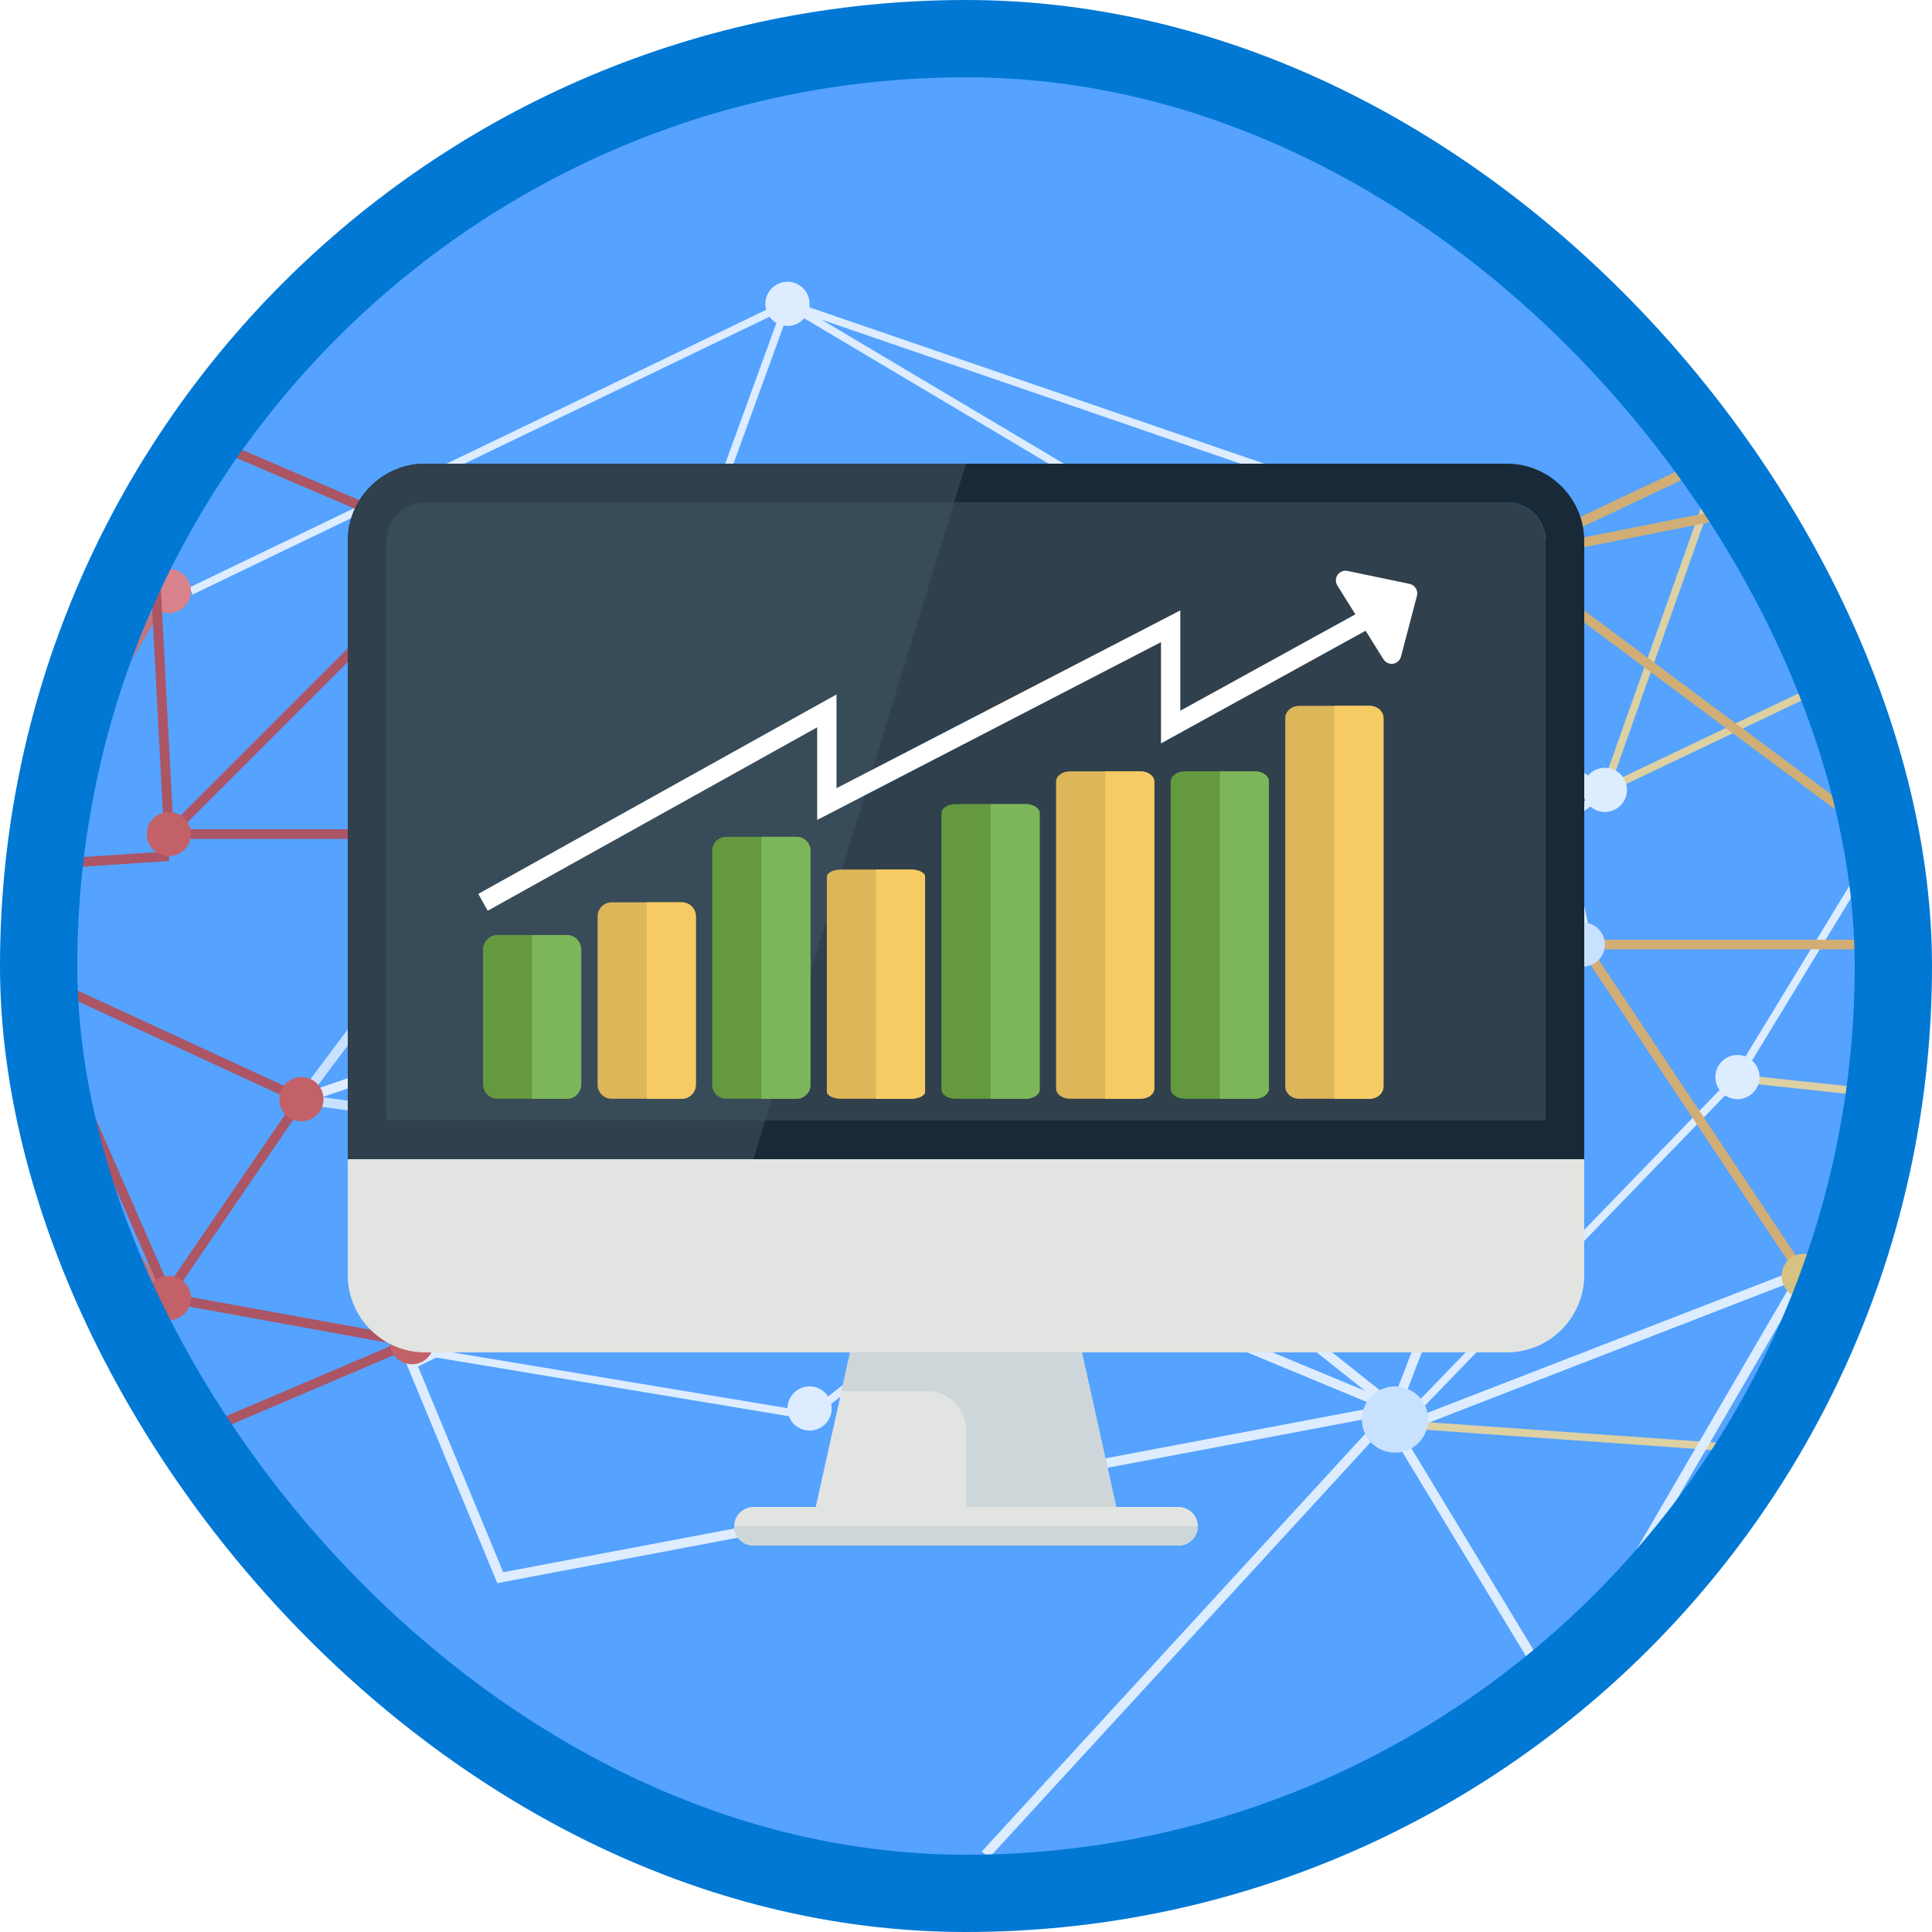 <?xml version="1.0" encoding="UTF-8"?>
<svg width="100px" height="100px" viewBox="0 0 100 100" version="1.1" xmlns="http://www.w3.org/2000/svg" xmlns:xlink="http://www.w3.org/1999/xlink">
    <!-- Generator: Sketch 54.1 (76490) - https://sketchapp.com -->
    <title>Define an AI strategy to create business value/tranform-business-processes-in-financial-services-with-ai</title>
    <desc>Created with Sketch.</desc>
    <defs>
        <rect id="path-1" x="0" y="0" width="96" height="96" rx="48"></rect>
        <filter x="-6.2%" y="-7.1%" width="112.5%" height="114.3%" filterUnits="objectBoundingBox" id="filter-3">
            <feOffset dx="0" dy="2" in="SourceAlpha" result="shadowOffsetOuter1"></feOffset>
            <feColorMatrix values="0 0 0 0 0   0 0 0 0 0   0 0 0 0 0  0 0 0 0.096 0" type="matrix" in="shadowOffsetOuter1" result="shadowMatrixOuter1"></feColorMatrix>
            <feMerge>
                <feMergeNode in="shadowMatrixOuter1"></feMergeNode>
                <feMergeNode in="SourceGraphic"></feMergeNode>
            </feMerge>
        </filter>
        <filter x="-8.6%" y="-19.7%" width="120.1%" height="147.5%" filterUnits="objectBoundingBox" id="filter-4">
            <feOffset dx="0" dy="2" in="SourceAlpha" result="shadowOffsetOuter1"></feOffset>
            <feColorMatrix values="0 0 0 0 0   0 0 0 0 0   0 0 0 0 0  0 0 0 0.1 0" type="matrix" in="shadowOffsetOuter1" result="shadowMatrixOuter1"></feColorMatrix>
            <feMerge>
                <feMergeNode in="shadowMatrixOuter1"></feMergeNode>
                <feMergeNode in="SourceGraphic"></feMergeNode>
            </feMerge>
        </filter>
        <filter x="-10.0%" y="-20.6%" width="118.0%" height="144.4%" filterUnits="objectBoundingBox" id="filter-5">
            <feOffset dx="0" dy="2" in="SourceAlpha" result="shadowOffsetOuter1"></feOffset>
            <feColorMatrix values="0 0 0 0 0   0 0 0 0 0   0 0 0 0 0  0 0 0 0.1 0" type="matrix" in="shadowOffsetOuter1" result="shadowMatrixOuter1"></feColorMatrix>
            <feMerge>
                <feMergeNode in="shadowMatrixOuter1"></feMergeNode>
                <feMergeNode in="SourceGraphic"></feMergeNode>
            </feMerge>
        </filter>
    </defs>
    <g id="Badges" stroke="none" stroke-width="1" fill="none" fill-rule="evenodd">
        <g id="Define-an-AI-strategy-to-create-business-value" transform="translate(-50, -460)">
            <g id="Define-an-AI-strategy-to-create-business-value/tranform-business-processes-in-financial-services-with-ai" transform="translate(50, 460)">
                <g id="Mask" transform="translate(2, 2)">
                    <mask id="mask-2" fill="white">
                        <use xlink:href="#path-1"></use>
                    </mask>
                    <use id="BG" fill="#55A2FF" xlink:href="#path-1"></use>
                    <g id="AI---network" opacity="0.8" mask="url(#mask-2)">
                        <g transform="translate(-39, -8)">
                            <g id="yellow-under" stroke="none" stroke-width="1" fill="none" fill-rule="evenodd" transform="translate(110.064, 0)">
                                <circle id="Oval" fill="#F9D788" cx="16.295" cy="29.16" r="1.715"></circle>
                                <circle id="Oval" fill="#F9D788" cx="20.297" cy="81.19" r="1.144"></circle>
                                <polyline id="Path-184" stroke="#FFDC8B" stroke-width="0.4" points="14.58 86.907 20.297 81.19 2.25347004e-15 79.754"></polyline>
                                <polyline id="Path-185" stroke="#FFDC8B" stroke-width="0.4" points="50.029 85.764 59.177 66.324 16.295 61.75"></polyline>
                                <polyline id="Path-187" stroke="#FFDC8B" stroke-width="0.4" points="15.723 28.588 22.584 1.144 32.876 35.449 16.295 29.16 10.006 46.884 34.02 35.449"></polyline>
                                <path d="M108.887,24.014 L22.584,1.144" id="Path-188" stroke="#FFDC8B" stroke-width="0.4"></path>
                                <polyline id="Path-191" stroke="#FFDC8B" stroke-width="0.4" points="50.601 85.764 21.441 81.19 59.177 66.324"></polyline>
                            </g>
                            <g id="green-under" stroke="none" stroke-width="1" fill="none" fill-rule="evenodd" transform="translate(46.884, 20.583)">
                                <polyline id="Path-181" stroke="#FFFFFF" stroke-width="0.4" points="0 16.009 30.875 1.144 73.185 26.301 45.741 48.028 37.164 37.736 45.741 28.588 21.727 24.586 67.468 13.722 30.875 1.144 21.727 26.301"></polyline>
                                <polyline id="Path-182" stroke="#FFFFFF" stroke-width="0.4" points="12.579 55.461 32.019 58.696 45.741 48.028"></polyline>
                                <polyline id="Path-183" stroke="#FFFFFF" stroke-width="0.4" points="62.894 58.891 80.046 41.167 96.056 14.866"></polyline>
                                <circle id="Oval" fill="#A1D978" cx="21.727" cy="25.157" r="1.144"></circle>
                                <circle id="Oval" fill="#A1D978" cx="45.741" cy="48.028" r="1.144"></circle>
                                <circle id="Oval" fill="#FFFFFF" cx="64.609" cy="33.734" r="1.715"></circle>
                                <circle id="Oval" fill="#FFFFFF" cx="73.185" cy="26.301" r="1.144"></circle>
                                <circle id="Oval" fill="#FFFFFF" cx="80.046" cy="41.167" r="1.144"></circle>
                                <circle id="Oval" fill="#FFFFFF" cx="32.019" cy="58.319" r="1.144"></circle>
                                <circle id="Oval" fill="#FFFFFF" cx="30.875" cy="1.144" r="1.144"></circle>
                            </g>
                            <g id="red-under-" stroke="none" stroke-width="1" fill="none" fill-rule="evenodd" transform="translate(0, 18.296)">
                                <polyline id="Path-177" stroke="#D96B5F" stroke-width="0.4" points="0 53.551 16.581 57.748 2.287 34.306 33.203 38.722 33.162 38.88 45.741 18.296 0 1.123"></polyline>
                                <polyline id="Path-180" stroke="#D96B5F" stroke-width="0.4" points="16.581 57.176 33.162 38.88 45.741 54.889 16.581 58.319"></polyline>
                                <circle id="Oval" fill="#F97B6E" cx="45.741" cy="18.296" r="1.144"></circle>
                            </g>
                            <polyline id="Path-151" stroke="#C2423D" stroke-width="0.5" fill="none" points="24.014 70.898 37.736 56.032 28.588 51.458 22.87 41.167 44.597 27.444 45.741 49.171"></polyline>
                            <polygon id="Path-152" stroke="#C2423D" stroke-width="0.5" fill="none" points="37.736 84.62 52.602 62.894 37.736 56.032 24.014 70.898"></polygon>
                            <polyline id="Path-153" stroke="#C2423D" stroke-width="0.5" fill="none" points="29.731 87.661 58.319 75.472 45.741 73.185 24.014 70.898 38.308 56.032"></polyline>
                            <path d="M37.736,54.889 L45.741,73.185" id="Path-154" stroke="#C2423D" stroke-width="0.5" fill="none"></path>
                            <path d="M28.588,51.458 L44.597,27.444" id="Path-155" stroke="#C2423D" stroke-width="0.5" fill="none"></path>
                            <path d="M45.741,50.315 L28.588,51.458" id="Path-156" stroke="#C2423D" stroke-width="0.5" fill="none"></path>
                            <path d="M60.606,34.306 L44.597,27.444" id="Path-158" stroke="#C2423D" stroke-width="0.5" fill="none"></path>
                            <polyline id="Path-159" stroke="#C2423D" stroke-width="0.5" fill="none" points="60.606 34.306 45.741 49.171 62.894 49.171"></polyline>
                            <polygon id="Path-160" stroke="#E5F1FF" stroke-width="0.5" fill="none" points="92.625 49.171 60.606 34.306 62.894 48.028"></polygon>
                            <polygon id="Path-161" stroke="#E5F1FF" stroke-width="0.5" fill="none" points="52.602 62.894 62.894 49.171 84.049 58.891 77.759 66.324"></polygon>
                            <polyline id="Path-162" stroke="#FFFFFE" stroke-width="0.5" fill="none" points="52.602 62.894 92.625 49.171 114.924 34.877 118.926 53.745 109.206 78.903 84.049 58.891 77.759 66.324"></polyline>
                            <polygon id="Path-163" stroke="#FFFFFE" stroke-width="0.5" fill="none" points="88 102 109.206 78.903 62.894 87.661 58.319 76.616 78.903 66.324 109.206 78.903"></polygon>
                            <polygon id="Path-164" stroke="#FFFFFE" stroke-width="0.5" fill="none" points="118.926 54.889 84.049 58.891 92.625 49.171"></polygon>
                            <path d="M114.924,35.449 L105.204,51.458" id="Path-165" stroke="#FFFFFE" stroke-width="0.5" fill="none"></path>
                            <polyline id="Path-166" stroke="#EFB252" stroke-width="0.5" fill="none" points="147.514 19.44 114.924 34.877 141.796 54.889 160.664 26.301"></polyline>
                            <polygon id="Path-167" stroke="#EFB252" stroke-width="0.5" fill="none" points="147.514 19.44 160.95 25.729 114.924 34.877 143.83 21.185"></polygon>
                            <polygon id="Path-168" stroke="#EFB252" stroke-width="0.5" fill="none" points="118.926 54.889 141.796 54.889 130.361 72.042"></polygon>
                            <polyline id="Path-169" stroke="#FFFFFE" stroke-width="0.5" fill="none" points="126.931 99.492 116.639 92.323 109.206 80.046 130.361 71.847 120.212 89.253 140.653 87.661"></polyline>
                            <polyline id="Path-170" stroke="#EFB252" stroke-width="0.5" fill="none" points="189.824 51.458 130.361 72.042 141.796 87.661"></polyline>
                            <circle id="Oval" stroke="none" fill="#DF5142" fill-rule="evenodd" cx="37.736" cy="56.032" r="1.144"></circle>
                            <circle id="Oval" stroke="none" fill="#DF5142" fill-rule="evenodd" cx="45.741" cy="49.171" r="1.144"></circle>
                            <circle id="Oval" stroke="none" fill="#DF5142" fill-rule="evenodd" cx="44.597" cy="27.444" r="1.144"></circle>
                            <circle id="Oval" stroke="none" fill="#DF5142" fill-rule="evenodd" cx="45.741" cy="73.185" r="1.144"></circle>
                            <circle id="Oval" stroke="none" fill="#DF5142" fill-rule="evenodd" cx="52.602" cy="62.894" r="1.144"></circle>
                            <circle id="Oval" stroke="none" fill="#DF5142" fill-rule="evenodd" cx="60.606" cy="34.306" r="1.144"></circle>
                            <circle id="Oval" stroke="none" fill="#DF5142" fill-rule="evenodd" cx="62.894" cy="48.028" r="2.287"></circle>
                            <circle id="Oval" stroke="none" fill="#87BF5F" fill-rule="evenodd" cx="77.759" cy="66.324" r="1.144"></circle>
                            <circle id="Oval" stroke="none" fill="#DF5142" fill-rule="evenodd" cx="37.736" cy="84.62" r="1.144"></circle>
                            <circle id="Oval" stroke="none" fill="#DF5142" fill-rule="evenodd" cx="58.319" cy="75.472" r="1.144"></circle>
                            <circle id="Oval" stroke="none" fill="#87BF5F" fill-rule="evenodd" cx="84.049" cy="58.891" r="1.715"></circle>
                            <circle id="Oval" stroke="none" fill="#87BF5F" fill-rule="evenodd" cx="92.625" cy="49.171" r="1.144"></circle>
                            <circle id="Oval" stroke="none" fill="#E5F1FF" fill-rule="evenodd" cx="105.204" cy="51.458" r="1.144"></circle>
                            <circle id="Oval" stroke="none" fill="#E5F1FF" fill-rule="evenodd" cx="118.926" cy="54.889" r="1.144"></circle>
                            <circle id="Oval" stroke="none" fill="#E5F1FF" fill-rule="evenodd" cx="109.206" cy="79.475" r="1.715"></circle>
                            <circle id="Oval" stroke="none" fill="#F7CB64" fill-rule="evenodd" cx="130.361" cy="72.042" r="1.144"></circle>
                            <circle id="Oval" stroke="none" fill="#E5F1FF" fill-rule="evenodd" cx="114.924" cy="34.877" r="1.715"></circle>
                        </g>
                    </g>
                    <g id="financial-services-monitor" mask="url(#mask-2)">
                        <g transform="translate(16, 20)">
                            <g id="Monitor" filter="url(#filter-3)">
                                <path d="M0,36 L0,42 C0,44.2 1.8,46 4,46 L60,46 C62.2,46 64,44.2 64,42 L64,36 L0,36" id="Fill-1285" fill="#E1E4E1"></path>
                                <path d="M4,0 C1.8,0 0,1.8 0,4 L0,36 L64,36 L64,4 C64,1.8 62.2,0 60,0 L4,0 Z M60,2 C61.103,2 62,2.897 62,4 L62,34 L2,34 L2,4 C2,2.897 2.897,2 4,2 L60,2 L60,2 Z" id="Fill-1287" fill="#182A37"></path>
                                <path d="M2,4 C2,2.897 2.897,2 4,2 L60,2 C61.103,2 62,2.897 62,4 L62,34 L2,34 L2,4" id="Fill-1288" fill="#30404D"></path>
                                <path d="M4,2 L31.389,2 L21.611,34 L2,34 L2,4 C2,2.897 2.897,2 4,2" id="Fill-1289" fill="#384B58"></path>
                                <path d="M4,0 L32,0 L31.389,2 L4,2 C2.897,2 2,2.897 2,4 L2,34 L21.611,34 L21,36 L0,36 L0,4 C0,1.8 1.8,0 4,0" id="Fill-1290" fill="#30404D"></path>
                                <polyline id="Fill-1291" fill="#E1E4E1" points="40 55 24 55 26 46 38 46 40 55"></polyline>
                                <path d="M40,55 L38,46 L26,46 L25.555,48 L30,48 C31.105,48 32,48.895 32,50 L32,55 L40,55" id="Fill-1292" fill="#CDD6D8"></path>
                                <path d="M44,55 C44,55.55 43.55,56 43,56 L21,56 C20.45,56 20,55.55 20,55 C20,54.45 20.45,54 21,54 L43,54 C43.55,54 44,54.45 44,55" id="Fill-1293" fill="#E1E4E1"></path>
                                <path d="M21,56 L43,56 C43.55,56 44,55.55 44,55 L20,55 C20,55.55 20.45,56 21,56" id="Fill-1294" fill="#CDD6D8"></path>
                            </g>
                            <g id="Group-13" transform="translate(7, 4)">
                                <g id="Group-11" filter="url(#filter-4)" transform="translate(0, 8.534)">
                                    <g id="Group-7" transform="translate(17.797, 8.475)">
                                        <g id="Group-6">
                                            <path d="M4.358,0 L0.726,0 C0.325,0 0,0.166 0,0.371 L0,11.494 C0,11.698 0.325,11.864 0.726,11.864 L4.358,11.864 C4.759,11.864 5.085,11.698 5.085,11.494 L5.085,0.371 C5.085,0.166 4.759,0 4.358,0" id="Fill-49" fill="#DDB659"></path>
                                            <path d="M4.358,0 L2.542,0 L2.542,11.864 L4.358,11.864 C4.759,11.864 5.085,11.698 5.085,11.494 L5.085,0.371 C5.085,0.166 4.759,0 4.358,0" id="Fill-54" fill="#F7CB64"></path>
                                        </g>
                                    </g>
                                    <g id="Group-5" transform="translate(23.729, 5.085)">
                                        <path d="M4.358,0 L0.726,0 C0.325,0 0,0.213 0,0.477 L0,14.778 C0,15.041 0.325,15.254 0.726,15.254 L4.358,15.254 C4.759,15.254 5.085,15.041 5.085,14.778 L5.085,0.477 C5.085,0.213 4.759,0 4.358,0" id="Fill-49" fill="#65993F"></path>
                                        <path d="M4.358,0 L2.542,0 L2.542,15.254 L4.358,15.254 C4.759,15.254 5.085,15.041 5.085,14.778 L5.085,0.477 C5.085,0.214 4.759,0 4.358,0" id="Fill-54" fill="#7CB65A"></path>
                                    </g>
                                    <g id="Group-5" transform="translate(29.661, 3.39)">
                                        <path d="M4.358,0 L0.726,0 C0.325,0 0,0.237 0,0.53 L0,16.419 C0,16.712 0.325,16.949 0.726,16.949 L4.358,16.949 C4.759,16.949 5.085,16.712 5.085,16.419 L5.085,0.53 C5.085,0.237 4.759,0 4.358,0" id="Fill-49" fill="#DDB659"></path>
                                        <path d="M4.358,0 L2.542,0 L2.542,16.949 L4.358,16.949 C4.759,16.949 5.085,16.712 5.085,16.419 L5.085,0.53 C5.085,0.237 4.759,0 4.358,0" id="Fill-54" fill="#F7CB64"></path>
                                    </g>
                                    <g id="Group-5" transform="translate(35.593, 3.39)">
                                        <path d="M4.358,0 L0.726,0 C0.325,0 0,0.237 0,0.53 L0,16.419 C0,16.712 0.325,16.949 0.726,16.949 L4.358,16.949 C4.759,16.949 5.085,16.712 5.085,16.419 L5.085,0.53 C5.085,0.237 4.759,0 4.358,0" id="Fill-49" fill="#65993F"></path>
                                        <path d="M4.358,0 L2.542,0 L2.542,16.949 L4.358,16.949 C4.759,16.949 5.085,16.712 5.085,16.419 L5.085,0.53 C5.085,0.237 4.759,0 4.358,0" id="Fill-54" fill="#7CB65A"></path>
                                    </g>
                                    <g id="Group-4" transform="translate(41.525, 0)">
                                        <path d="M4.358,0 L0.726,0 C0.325,0 0,0.284 0,0.636 L0,19.703 C0,20.054 0.325,20.339 0.726,20.339 L4.358,20.339 C4.759,20.339 5.085,20.054 5.085,19.703 L5.085,0.636 C5.085,0.284 4.759,0 4.358,0" id="Fill-49" fill="#DDB659"></path>
                                        <path d="M4.358,0 L2.542,0 L2.542,20.339 L4.358,20.339 C4.759,20.339 5.085,20.054 5.085,19.703 L5.085,0.636 C5.085,0.285 4.759,0 4.358,0" id="Fill-54" fill="#F7CB64"></path>
                                    </g>
                                    <g id="Group-9" transform="translate(11.864, 6.78)">
                                        <g id="Group-8">
                                            <path d="M4.358,0 L0.726,0 C0.325,0 0,0.319 0,0.714 L0,12.846 C0,13.24 0.325,13.559 0.726,13.559 L4.358,13.559 C4.759,13.559 5.085,13.24 5.085,12.846 L5.085,0.714 C5.085,0.319 4.759,0 4.358,0" id="Fill-50" fill="#65993F"></path>
                                            <path d="M4.358,0 L2.542,0 L2.542,13.559 L4.358,13.559 C4.759,13.559 5.085,13.24 5.085,12.846 L5.085,0.714 C5.085,0.32 4.759,0 4.358,0" id="Fill-55" fill="#7CB65A"></path>
                                        </g>
                                    </g>
                                    <g id="Group-10" transform="translate(5.932, 10.169)">
                                        <path d="M4.358,0 L0.726,0 C0.325,0 0,0.325 0,0.726 L0,9.443 C0,9.844 0.325,10.169 0.726,10.169 L4.358,10.169 C4.759,10.169 5.085,9.844 5.085,9.443 L5.085,0.726 C5.085,0.325 4.759,0 4.358,0" id="Fill-51" fill="#DDB659"></path>
                                        <path d="M4.358,0 L2.542,0 L2.542,10.169 L4.358,10.169 C4.759,10.169 5.085,9.844 5.085,9.443 L5.085,0.726 C5.085,0.325 4.759,0 4.358,0" id="Fill-56" fill="#F7CB64"></path>
                                    </g>
                                    <g id="Group-3" transform="translate(0, 11.864)">
                                        <path d="M4.358,0 L0.726,0 C0.325,0 0,0.345 0,0.77 L0,7.704 C0,8.129 0.325,8.475 0.726,8.475 L4.358,8.475 C4.759,8.475 5.085,8.129 5.085,7.704 L5.085,0.77 C5.085,0.345 4.759,0 4.358,0" id="Fill-52" fill="#65993F"></path>
                                        <path d="M4.358,0 L2.542,0 L2.542,8.475 L4.358,8.475 C4.759,8.475 5.085,8.129 5.085,7.704 L5.085,0.77 C5.085,0.345 4.759,0 4.358,0" id="Fill-57" fill="#7CB65A"></path>
                                    </g>
                                </g>
                                <g id="Group-12" filter="url(#filter-5)">
                                    <polyline id="Path-193" stroke="#FFFFFF" points="0 18.704 17.797 8.795 17.797 13.619 35.593 4.416 35.593 9.632 46.61 3.567"></polyline>
                                    <path d="M44.59,5.008 L49.095,5.008 C49.371,5.008 49.595,4.784 49.595,4.508 C49.595,4.38 49.546,4.258 49.459,4.165 L47.226,1.796 C47.037,1.595 46.72,1.585 46.519,1.775 C46.513,1.78 46.507,1.786 46.501,1.792 L44.229,4.162 C44.038,4.361 44.045,4.678 44.244,4.869 C44.337,4.958 44.461,5.008 44.59,5.008 Z" id="Path-194" fill="#FFFFFF" transform="translate(46.843, 3.323) rotate(58) translate(-46.843, -3.323) "></path>
                                </g>
                            </g>
                        </g>
                    </g>
                </g>
                <g id="Azure-Border" stroke="#0078D4" stroke-width="4">
                    <rect x="2" y="2" width="96" height="96" rx="48"></rect>
                </g>
            </g>
        </g>
    </g>
</svg>